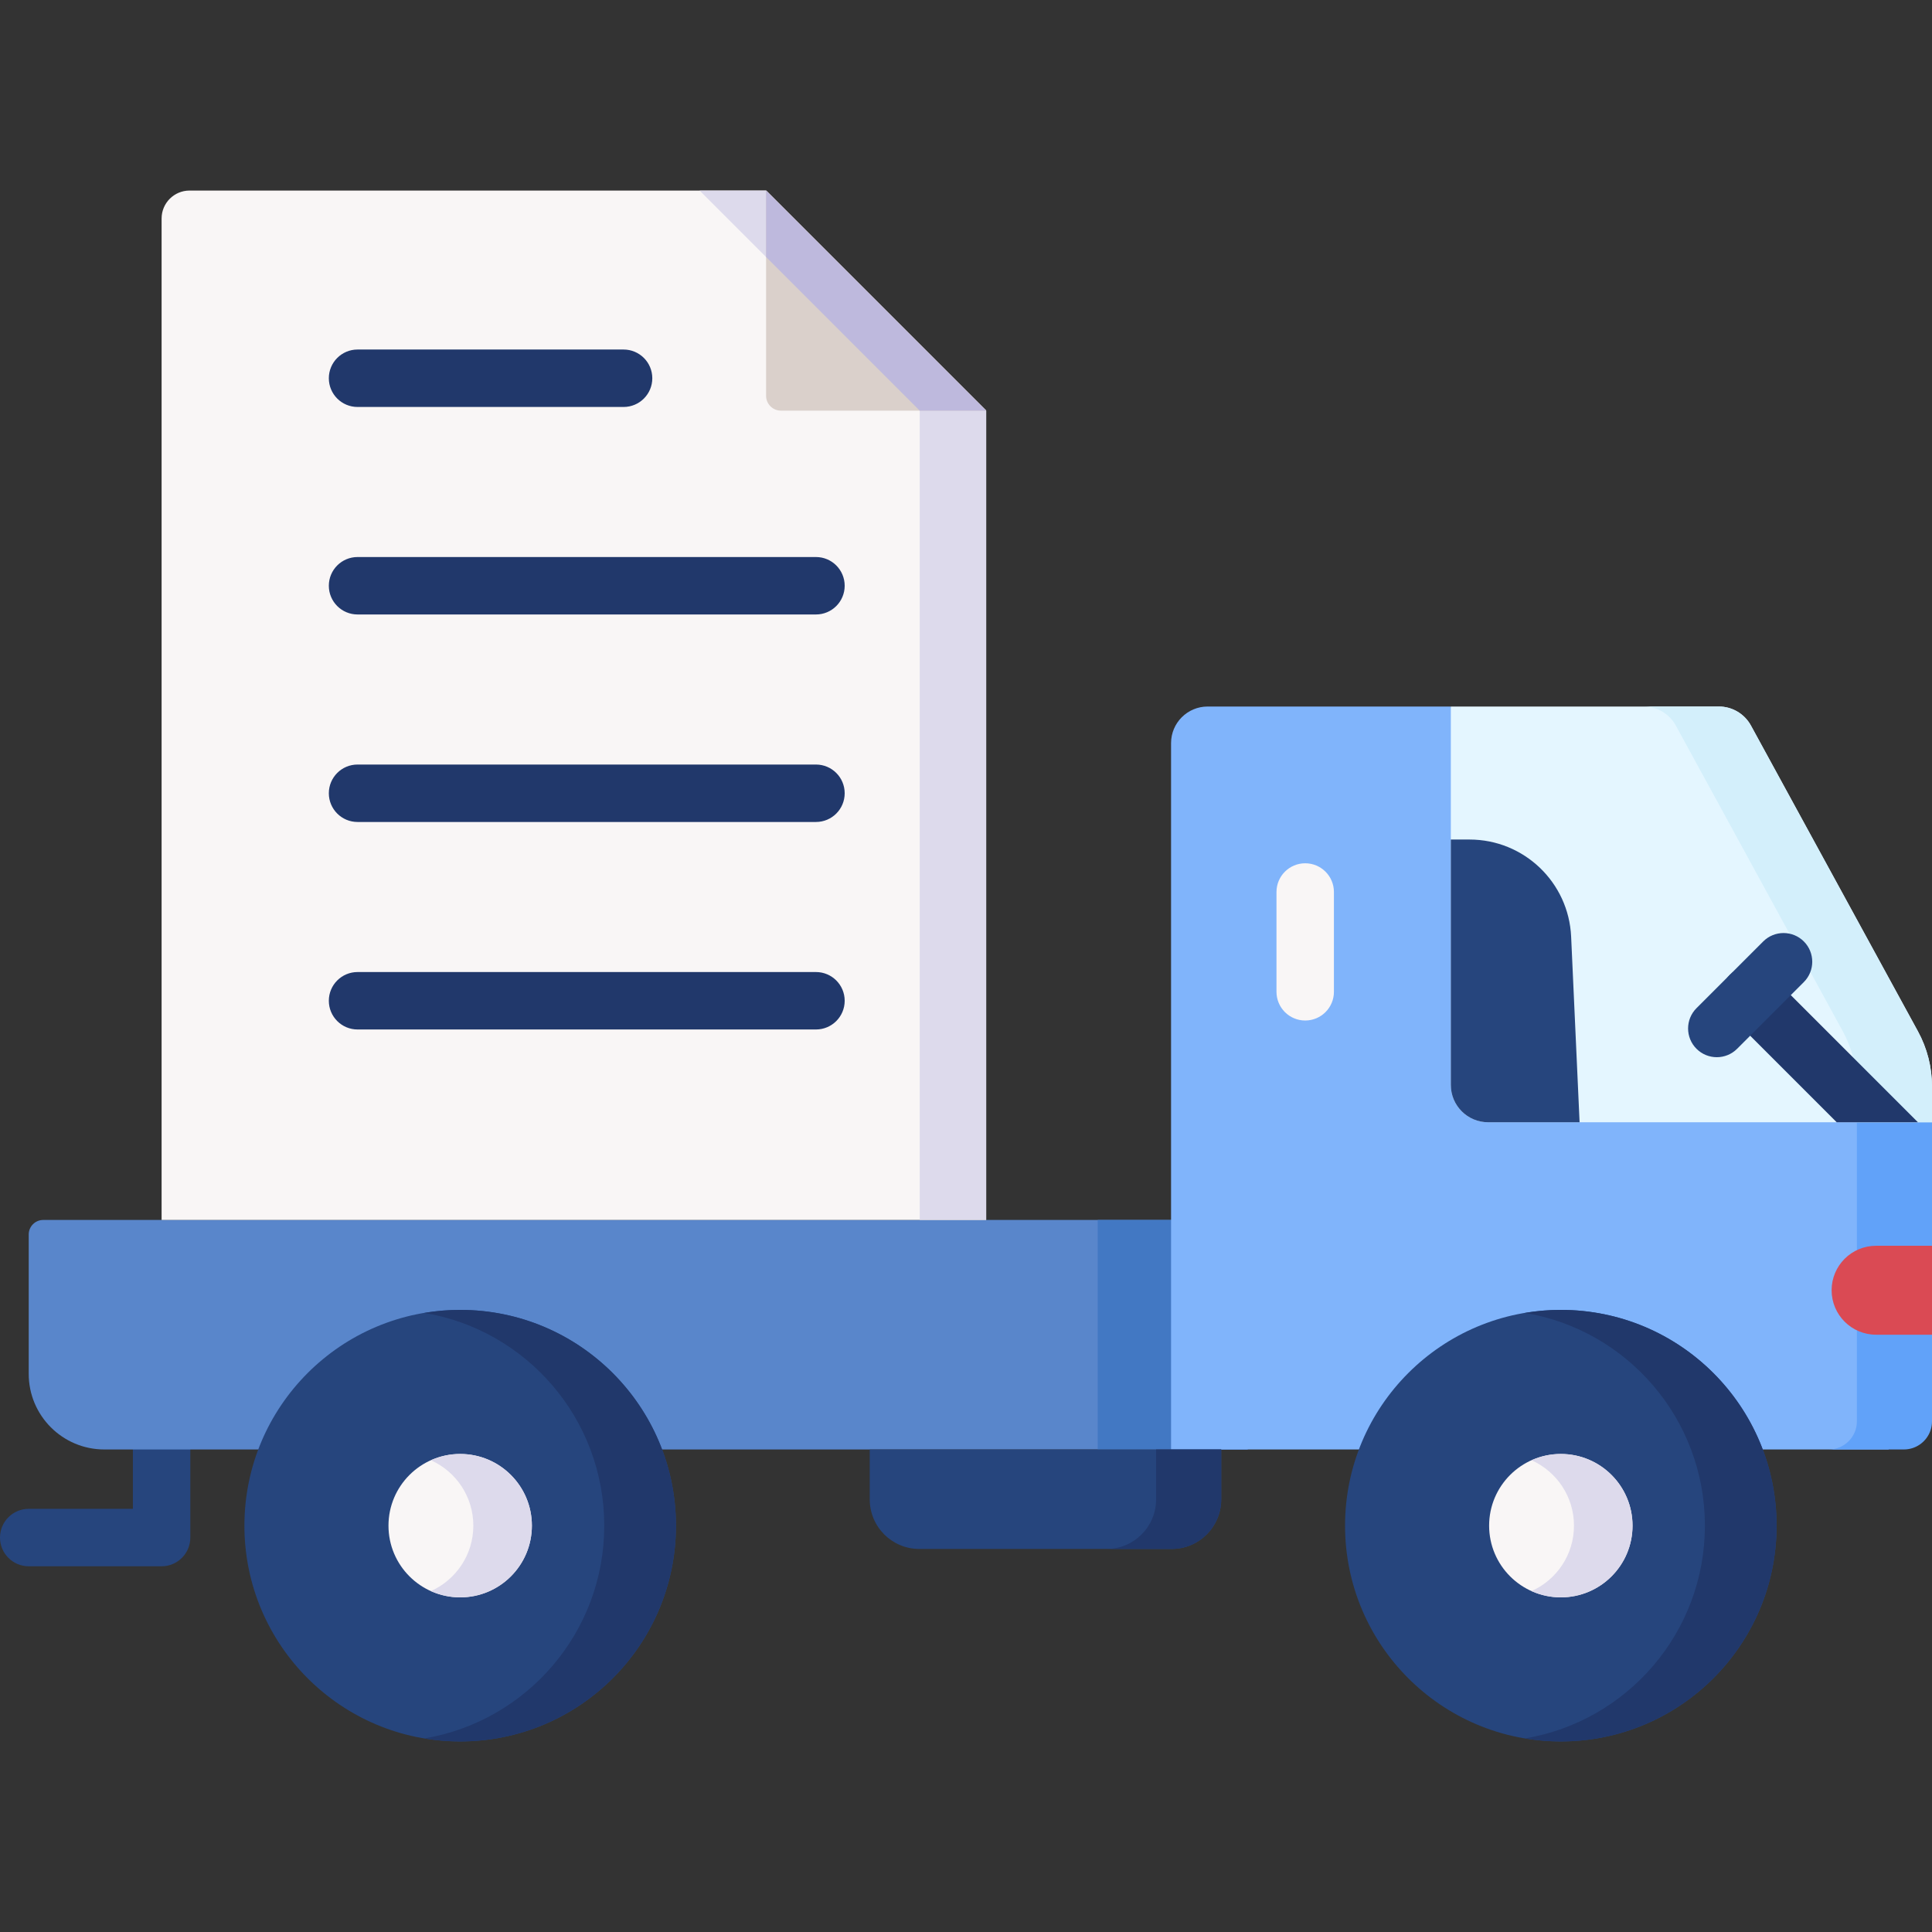 <svg id="Capa_1" enable-background="new 0 0 512 512" height="512" viewBox="0 0 512 512" width="512" xmlns="http://www.w3.org/2000/svg"><rect x="0" y="0" width="512" height="512" fill="#333333" stroke="none"/><g><g><path d="m42.827 415.081h-35.216c-4.204 0-7.611-3.407-7.611-7.611s3.407-7.612 7.611-7.612h27.604v-25.884c0-4.204 3.407-7.612 7.611-7.612s7.611 3.407 7.611 7.612v33.496c.001 4.204-3.406 7.611-7.61 7.611z" fill="#26457d"/></g><g><path d="m330.64 384.123h-302.994c-11.065 0-20.035-8.97-20.035-20.035v-36.936c0-2.128 1.725-3.853 3.853-3.853h319.176z" fill="#5986cb"/><path d="m290.911 323.299h39.729v60.824h-39.729z" fill="#4278c3"/></g><g><path d="m413.668 259.948-29.182-72.712h-64.445c-5.356 0-9.698 4.342-9.698 9.698v187.189h190.171l.305-7.758c4.116 0 7.453-3.337 7.453-7.453l3.728-71.502-88.455-27.585c-5.455 0-9.877-4.422-9.877-9.877z" fill="#80b4fb"/></g><path d="m492.093 376.67c0 4.116-3.337 7.453-7.453 7.453h19.907c3.087 0 5.736-1.877 6.867-4.552.094-.223.178-.451.251-.685.218-.7.335-1.445.335-2.217v-79.26l-19.906-6.208v85.469z" fill="#61a2f9"/><circle cx="413.635" cy="404.316" fill="#26457d" r="57.182"/><path d="m413.635 347.134c-3.238 0-6.409.283-9.501.8 27.056 4.527 47.681 28.039 47.681 56.382 0 28.342-20.625 51.855-47.681 56.382 3.091.517 6.262.8 9.501.8 31.581 0 57.182-25.601 57.182-57.182s-25.601-57.182-57.182-57.182z" fill="#21386b"/><circle cx="413.635" cy="404.316" fill="#f9f6f6" r="19.002"/><path d="m413.635 385.315c-2.766 0-5.387.605-7.758 1.667 6.623 2.969 11.244 9.606 11.244 17.334s-4.621 14.365-11.244 17.334c2.371 1.063 4.992 1.667 7.758 1.667 10.494 0 19.001-8.507 19.001-19.002s-8.507-19-19.001-19z" fill="#dddaec"/><circle cx="121.953" cy="404.316" fill="#26457d" r="57.182"/><path d="m121.953 347.134c-3.238 0-6.409.283-9.501.8 27.056 4.527 47.681 28.039 47.681 56.382 0 28.342-20.625 51.855-47.681 56.382 3.091.517 6.262.8 9.501.8 31.581 0 57.182-25.601 57.182-57.182s-25.602-57.182-57.182-57.182z" fill="#21386b"/><circle cx="121.953" cy="404.316" fill="#f9f6f6" r="19.002"/><path d="m121.953 385.315c-2.766 0-5.387.605-7.758 1.667 6.623 2.969 11.244 9.606 11.244 17.334s-4.621 14.365-11.244 17.334c2.371 1.063 4.992 1.667 7.758 1.667 10.494 0 19.001-8.507 19.001-19.002s-8.507-19-19.001-19z" fill="#dddaec"/><path d="m310.495 410.493h-66.863c-7.259 0-13.143-5.884-13.143-13.143v-13.226h93.149v13.226c.001 7.258-5.884 13.143-13.143 13.143z" fill="#26457d"/><path d="m306.38 384.123v13.226c0 7.259-5.884 13.143-13.143 13.143h17.259c7.259 0 13.143-5.884 13.143-13.143v-13.226z" fill="#21386b"/><path d="m512 353.711h-14.82c-6.508 0-11.784-5.276-11.784-11.784 0-6.508 5.276-11.784 11.784-11.784h14.82z" fill="#da4a54"/><g><path d="m464.019 192.285c-1.7-3.113-4.964-5.05-8.511-5.05h-71.022v100.297c0 5.455 4.422 9.877 9.877 9.877h117.637v-9.503c0-5.098-1.281-10.115-3.724-14.589z" fill="#e4f6ff"/></g><path d="m508.275 273.318-44.256-81.033c-1.7-3.113-4.964-5.05-8.512-5.05h-19.906c3.547 0 6.811 1.937 8.512 5.05l44.256 81.032c2.444 4.474 3.724 9.491 3.724 14.589v9.503h19.907v-9.503c0-5.097-1.281-10.114-3.725-14.588z" fill="#d3effb"/><path d="m416.368 248.221c-.655-14.398-12.519-25.735-26.932-25.735h-4.95v65.047c0 5.455 4.422 9.877 9.877 9.877h24.244z" fill="#26457d"/><path d="m469.196 258.334c-2.973-2.971-7.792-2.971-10.765 0-2.972 2.973-2.972 7.792 0 10.765l28.311 28.311h21.53z" fill="#21386b"/><g><path d="m454.972 280.169c-1.947 0-3.896-.743-5.383-2.229-2.972-2.973-2.972-7.792 0-10.765l17.683-17.683c2.973-2.971 7.792-2.971 10.765 0 2.972 2.973 2.972 7.792 0 10.765l-17.683 17.683c-1.486 1.486-3.434 2.229-5.382 2.229z" fill="#26457d"/></g><g><path d="m345.893 270.447c-4.204 0-7.612-3.407-7.612-7.612v-26.445c0-4.204 3.407-7.612 7.612-7.612s7.611 3.407 7.611 7.612v26.445c0 4.205-3.407 7.612-7.611 7.612z" fill="#f9f6f6"/></g><path d="m261.346 323.299h-218.519v-265.391c0-4.091 3.316-7.407 7.407-7.407h152.788l58.324 58.324z" fill="#f9f6f6"/><path d="m203.022 50.501h-17.608l58.324 58.325v214.473h17.608v-214.473z" fill="#dddaec"/><path d="m261.346 108.826h-54.383c-2.176 0-3.941-1.764-3.941-3.941v-54.384z" fill="#dad0cb"/><path d="m246.765 94.244-43.743-43.743v17.608l40.716 40.717h17.608z" fill="#beb9dd"/><g><path d="m165.254 107.851h-70.499c-4.204 0-7.611-3.407-7.611-7.611s3.407-7.611 7.611-7.611h70.499c4.204 0 7.611 3.407 7.611 7.611s-3.407 7.611-7.611 7.611z" fill="#21386b"/></g><g><path d="m216.239 162.841h-121.484c-4.204 0-7.611-3.407-7.611-7.611s3.407-7.611 7.611-7.611h121.484c4.204 0 7.611 3.407 7.611 7.611s-3.407 7.611-7.611 7.611z" fill="#21386b"/></g><g><path d="m216.239 217.833h-121.484c-4.204 0-7.611-3.407-7.611-7.611s3.407-7.611 7.611-7.611h121.484c4.204 0 7.611 3.407 7.611 7.611s-3.407 7.611-7.611 7.611z" fill="#21386b"/></g><g><path d="m216.239 272.823h-121.484c-4.204 0-7.611-3.407-7.611-7.611s3.407-7.612 7.611-7.612h121.484c4.204 0 7.611 3.407 7.611 7.612s-3.407 7.611-7.611 7.611z" fill="#21386b"/></g></g></svg>